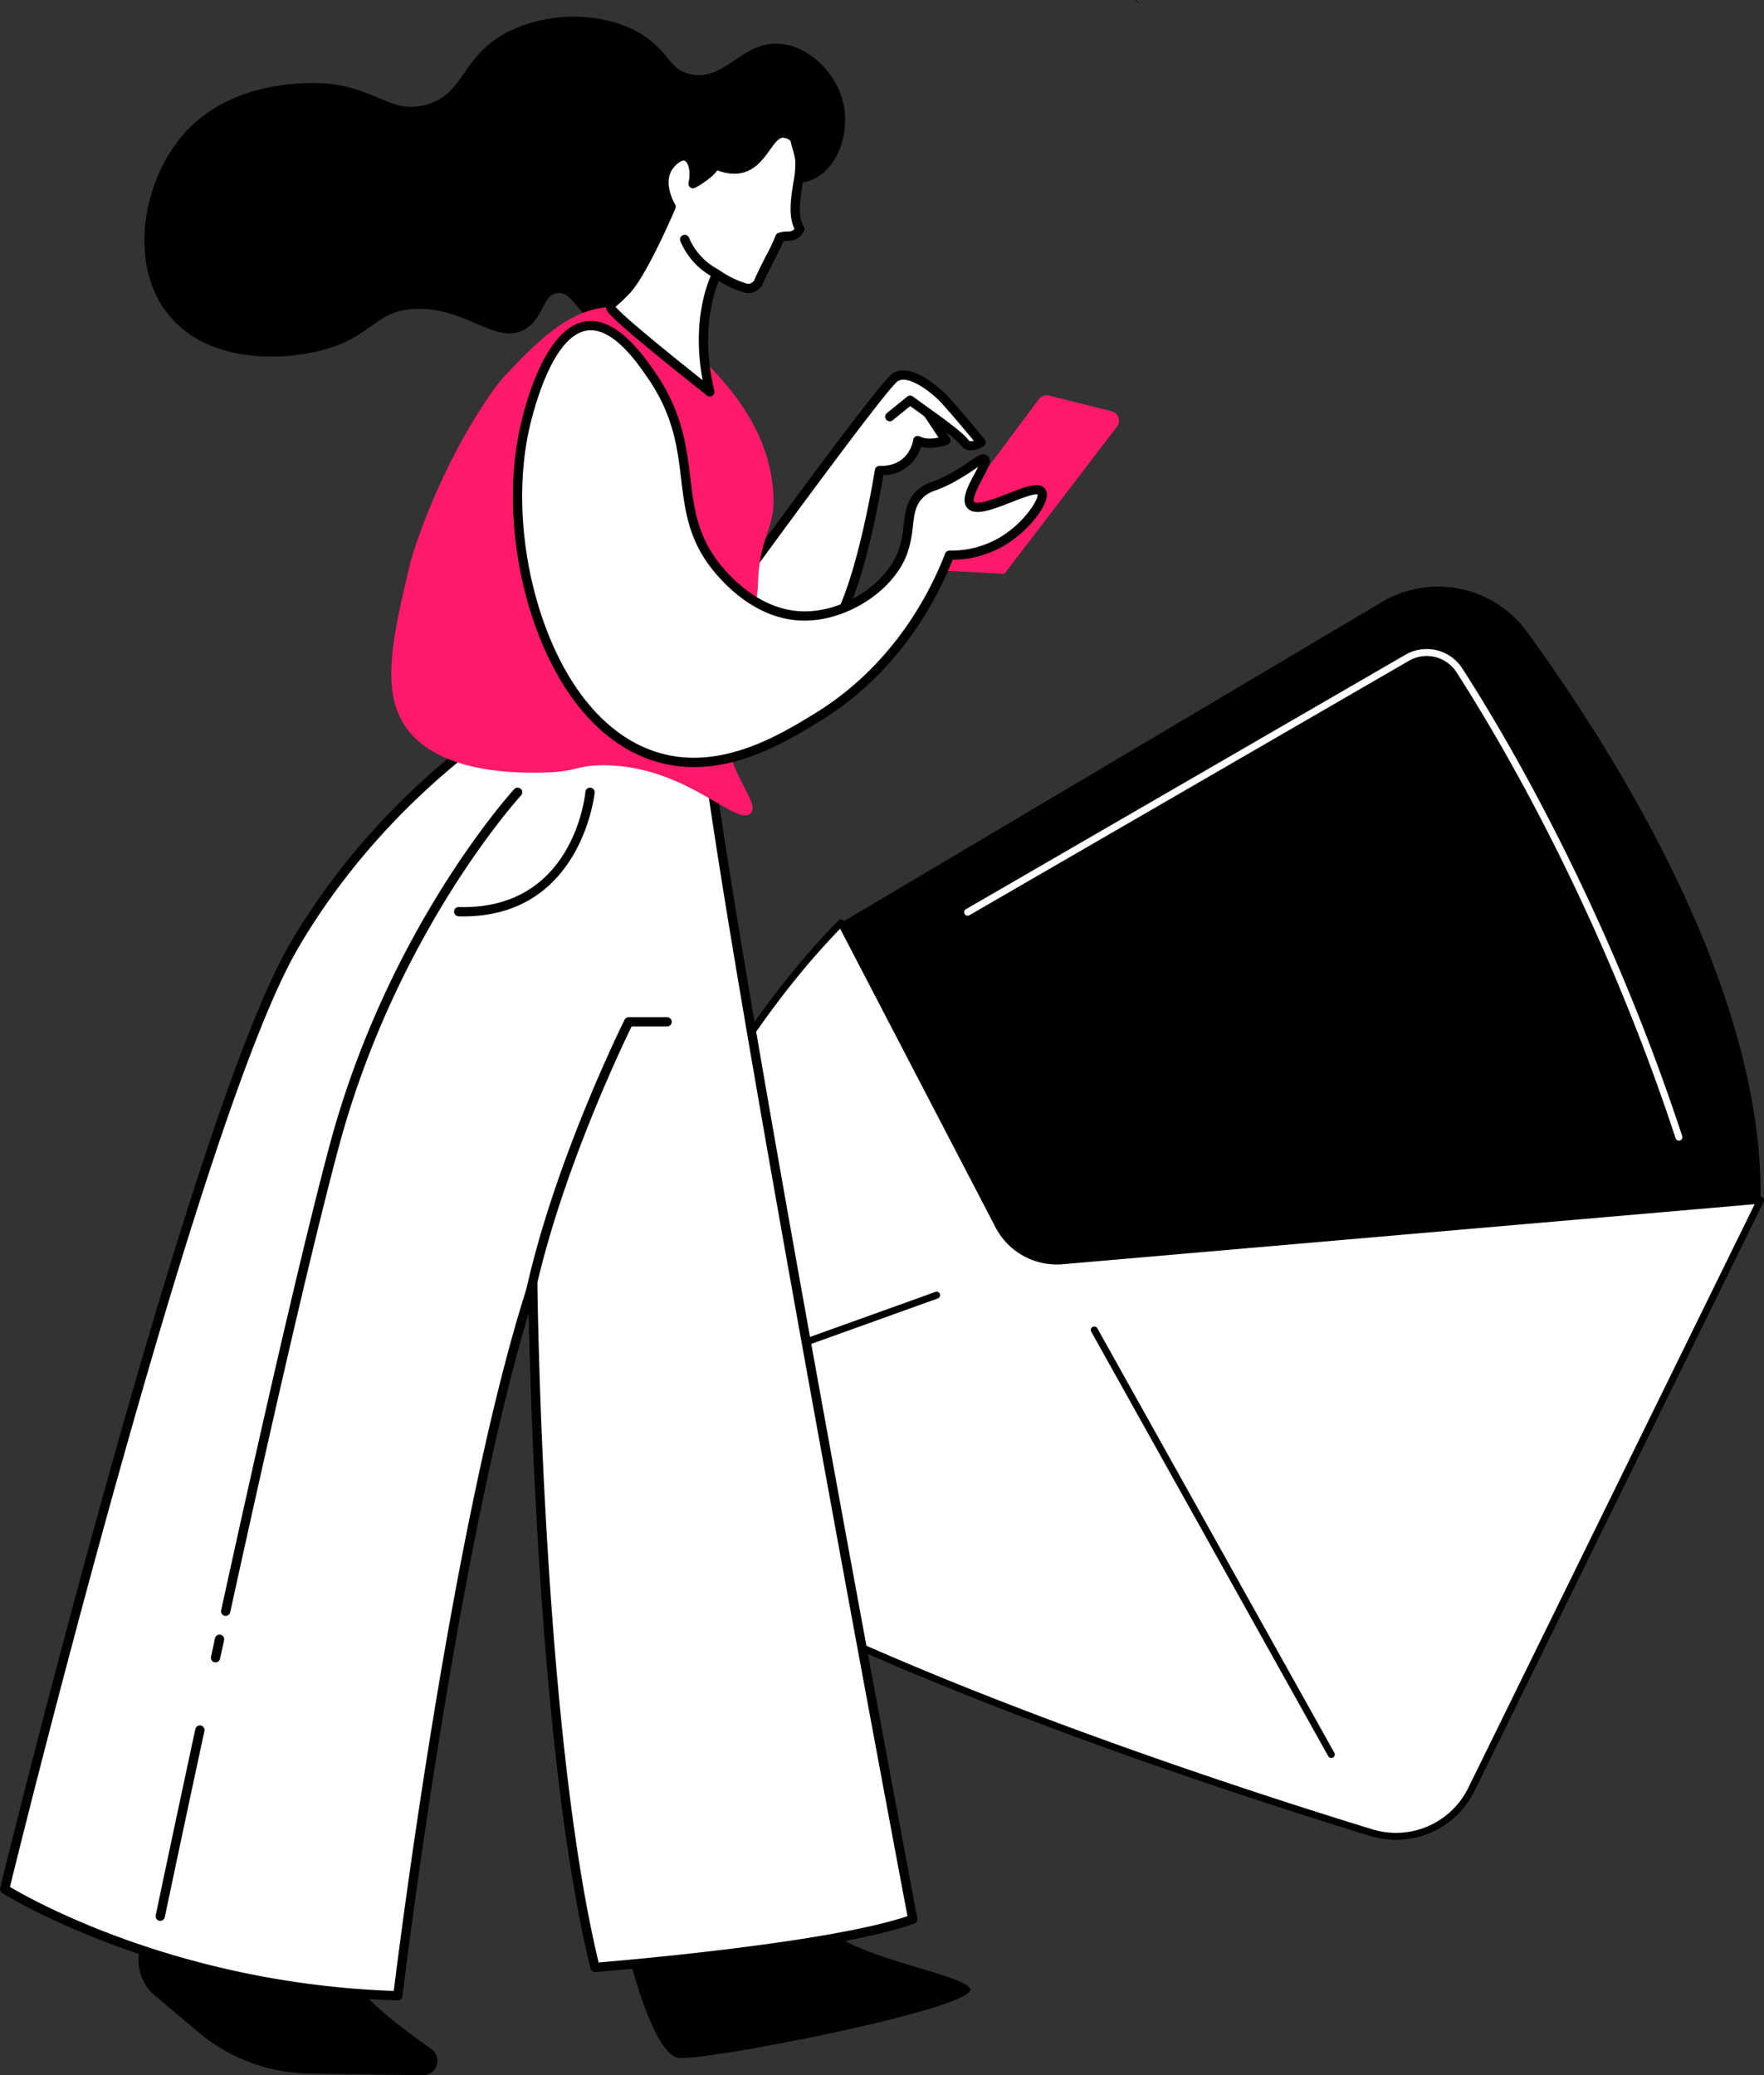 <svg xmlns="http://www.w3.org/2000/svg" width="595.915" height="700.866" viewBox="0 0 595.915 700.866">
  <rect x="0" y="0" width="595.915" height="700.866" fill="#333333" stroke="none"/>
  <g id="Raggruppa_1992" data-name="Raggruppa 1992" transform="translate(0 -0.001)">
    <g id="Raggruppa_1993" data-name="Raggruppa 1993">
      <path id="Tracciato_4013" data-name="Tracciato 4013" d="M242.754,197.886l182.7-108.361A37.207,37.207,0,0,1,474.514,99.61c29.566,40.617,80.014,120.567,78.864,191.922L297.74,390Z" transform="translate(41.361 113.809)"/>
      <path id="Tracciato_4015" data-name="Tracciato 4015" d="M520.645,268.817a1.178,1.178,0,0,1-1.118-.81c-25.862-78.6-60.384-136.252-74.027-157.393a11.976,11.976,0,0,0-16.037-3.89L280.934,192.689a1.176,1.176,0,0,1-1.177-2.036l148.531-85.967a14.33,14.33,0,0,1,19.19,4.653c13.691,21.217,48.336,79.078,74.284,157.934a1.177,1.177,0,0,1-1.117,1.544" transform="translate(46.526 116.427)" fill="#fff"/>
      <path id="Tracciato_4016" data-name="Tracciato 4016" d="M161.321,345.649c13.01-35.215,45.617-113.7,93.234-161.869l53.213,102.23a22.212,22.212,0,0,0,21.623,11.874l235.789-20.458-97.619,198.9a28.492,28.492,0,0,1-33.941,14.685c-56.779-17.427-202.019-65-263.135-113.036a28.526,28.526,0,0,1-9.162-32.322" transform="translate(29.561 127.916)" fill="#fff"/>
      <path id="Tracciato_4017" data-name="Tracciato 4017" d="M442.216,493.6a29.9,29.9,0,0,1-8.8-1.327C374.492,474.19,230.852,426.951,169.9,379.042a29.631,29.631,0,0,1-9.539-33.654c12.007-32.5,45.155-113.379,93.5-162.289a1.176,1.176,0,0,1,1.879.284l53.213,102.231a21,21,0,0,0,20.479,11.245L565.223,276.4a1.176,1.176,0,0,1,1.158,1.69l-97.618,198.9A29.529,29.529,0,0,1,442.216,493.6m-187.81-307.7C207,234.6,174.432,314.1,162.571,346.2a27.287,27.287,0,0,0,8.786,30.989c60.637,47.664,203.951,94.789,262.753,112.837a27.2,27.2,0,0,0,32.54-14.079l96.7-197.026L329.639,299.2a23.328,23.328,0,0,1-22.768-12.5ZM161.468,345.8h0Z" transform="translate(29.413 127.77)"/>
      <path id="Tracciato_4018" data-name="Tracciato 4018" d="M397.9,448.889a1.174,1.174,0,0,1-1.027-.6L316.8,304.9a1.176,1.176,0,0,1,2.054-1.146l80.076,143.382a1.176,1.176,0,0,1-1.027,1.75" transform="translate(51.841 144.846)"/>
      <path id="Tracciato_4019" data-name="Tracciato 4019" d="M181.706,331.9a1.176,1.176,0,0,1-.4-2.284l102.172-36.685a1.176,1.176,0,1,1,.795,2.214L182.1,331.833a1.186,1.186,0,0,1-.4.07" transform="translate(32.536 143.387)"/>
      <path id="Tracciato_4020" data-name="Tracciato 4020" d="M253.361.75l-.755-.725a.087.087,0,0,0-.123.123q.362.376.725.755c.1.1.254-.056.153-.153" transform="translate(131.162 0)"/>
      <path id="Tracciato_4021" data-name="Tracciato 4021" d="M38.141,425.9l-4.2,5.548a15.519,15.519,0,0,0,2.369,21.231l14.633,12.337a59.562,59.562,0,0,0,38.394,14.027l37.5.552a4.87,4.87,0,0,0,2.911-8.825c-12.175-8.725-23.658-17.286-26.627-24.72Z" transform="translate(15.999 221.272)"/>
      <path id="Tracciato_4022" data-name="Tracciato 4022" d="M140.059,440.88s7.909,31.637,16.283,33.018,101.937-16.944,98.606-23.374c-2.817-5.438-45.544-11.14-50.247-23.436-2.8-7.31-64.643,13.791-64.643,13.791" transform="translate(72.766 221.089)"/>
      <path id="Tracciato_4023" data-name="Tracciato 4023" d="M184.53,154.353s-51.619,26.438-85.81,85.053-97.69,318.4-97.69,318.4,52.512,33.6,132.838,36.018c0,0,18.926-158.427,45.58-240.265,0,0,1.468,151.12,21.03,230.7,0,0,79.58-6.25,107.334-16.28,0,0-62.441-330.017-70.291-401.446Z" transform="translate(0.535 80.192)" fill="#fff"/>
      <path id="Tracciato_4024" data-name="Tracciato 4024" d="M134.4,595.927h-.047C54.52,593.52,1.249,560,.722,559.663a1.563,1.563,0,0,1-.676-1.69c.637-2.6,63.944-260.683,97.855-318.821,34.032-58.335,85.93-85.391,86.451-85.656a1.553,1.553,0,0,1,1.064-.132l52.992,12.185a1.571,1.571,0,0,1,1.2,1.355c7.753,70.554,69.648,398.025,70.273,401.326a1.566,1.566,0,0,1-1.006,1.763c-27.636,9.988-104.485,16.115-107.743,16.37a1.579,1.579,0,0,1-1.643-1.187c-16.519-67.2-20.178-186.584-20.907-221.336-24.8,82.939-42.445,229.184-42.628,230.707a1.566,1.566,0,0,1-1.554,1.38M3.36,557.605c7.4,4.422,57.311,32.615,129.664,35.145C135,576.712,153.442,430.532,178.5,353.612a1.565,1.565,0,0,1,3.053.47c.015,1.5,1.67,150.208,20.669,229.052,10.347-.86,78.078-6.753,104.341-15.645-4.308-22.822-61.929-328.6-69.937-399.136l-51.339-11.807c-5.372,2.905-52.9,29.712-84.676,84.184C68.053,296.538,7.938,539.017,3.36,557.605" transform="translate(0 79.657)"/>
      <path id="Tracciato_4025" data-name="Tracciato 4025" d="M164.042,227.112h-12.96s-23.178,46.214-33.065,90.682Z" transform="translate(61.314 117.994)" fill="#fff"/>
      <path id="Tracciato_4026" data-name="Tracciato 4026" d="M118.554,319.9a1.537,1.537,0,0,1-.34-.038,1.565,1.565,0,0,1-1.188-1.867c9.815-44.147,32.962-90.581,33.194-91.045a1.566,1.566,0,0,1,1.4-.863h12.96a1.565,1.565,0,1,1,0,3.13H152.591c-3.2,6.545-23.516,49-32.511,89.457a1.568,1.568,0,0,1-1.527,1.226" transform="translate(60.779 117.458)"/>
      <path id="Tracciato_4027" data-name="Tracciato 4027" d="M36.166,449.5a1.584,1.584,0,0,1-.324-.033,1.564,1.564,0,0,1-1.21-1.852c.053-.263,5.575-26.638,13.386-62.885a1.566,1.566,0,0,1,3.062.659c-7.81,36.236-13.329,62.6-13.384,62.865a1.567,1.567,0,0,1-1.53,1.246" transform="translate(17.975 199.239)"/>
      <path id="Tracciato_4028" data-name="Tracciato 4028" d="M48.453,372.689a1.587,1.587,0,0,1-.334-.036,1.565,1.565,0,0,1-1.2-1.863l1.358-6.241a1.566,1.566,0,0,1,3.06.669l-1.36,6.239a1.566,1.566,0,0,1-1.529,1.232" transform="translate(24.359 188.758)"/>
      <path id="Tracciato_4029" data-name="Tracciato 4029" d="M50.708,454.8a1.6,1.6,0,0,1-.336-.036,1.565,1.565,0,0,1-1.194-1.865c11.087-50.62,26.446-118.968,36.659-157.108,19.7-73.572,61.93-119.77,62.354-120.229a1.566,1.566,0,0,1,2.3,2.127c-.419.453-42.14,46.124-61.626,118.912-10.2,38.083-25.546,106.38-36.627,156.968a1.566,1.566,0,0,1-1.527,1.231" transform="translate(25.531 90.952)"/>
      <path id="Tracciato_4030" data-name="Tracciato 4030" d="M104.094,218.541c-.536,0-1.076-.008-1.624-.023a1.563,1.563,0,0,1-1.521-1.608,1.535,1.535,0,0,1,1.606-1.521c38.51,1.052,42.6-37.279,42.764-38.911a1.565,1.565,0,0,1,3.117.3c-.041.422-4.44,41.765-44.342,41.765" transform="translate(52.446 90.952)"/>
      <path id="Tracciato_4031" data-name="Tracciato 4031" d="M210.2,100.06c-3.575,2.708-14.319,10.845-23.919,7.611-7.908-2.665-9.245-11.1-14.507-10.635-5.128.447-4.764,8.531-11.07,12.247-9.711,5.727-20.117-7.827-37.473-6.874-12.813.7-13.665,8.447-28.434,13.153-14.594,4.651-40.315,5.551-54-10.5-14.533-17.052-9.488-46.191,5-62.207,18.04-19.942,48.058-16.59,49.411-16.419,16.01,2.03,20.407,10,31.685,7.114,13.615-3.48,11.839-16.274,27.765-24.576,13.566-7.072,33.141-7.321,46.1,1.111,8.822,5.739,8.575,11.6,15.972,13.094,11.7,2.367,17.165-11.307,30.128-10.318,9.748.745,19.838,10.147,21.661,21.661,1.216,7.678-1.08,17.437-7.741,22.448-8.435,6.347-16.867-.19-25.92,6.85C231.884,66.13,232.577,67,225.75,78.4,218.7,90.174,215.283,96.209,210.2,100.06" transform="translate(16.675 1.927)"/>
      <path id="Tracciato_4032" data-name="Tracciato 4032" d="M165.669,153.32c.123-.195,47.726-65.7,52.35-69.066s13.355,3.685,16.639,7.146,12.551,14.636,12.551,14.636-3.629,2.746-5.628.052-12.348-9.88-12.348-9.88l6.083,9.184s-5.487,2.17-9.5.081c0,0-1.333,10.412-12.946,10.132,0,0-7.713,48.6-17.994,54.985s-43.691,5.452-29.209-17.27" transform="translate(84.21 43.313)" fill="#fff"/>
      <path id="Tracciato_4033" data-name="Tracciato 4033" d="M180.281,176.068c-6.365,0-12.74-1.474-16.289-5.063-2.931-2.966-5.156-8.494.9-17.987.463-.711,47.783-65.878,52.746-69.49,6.867-4.995,18.579,7.212,18.7,7.335,3.282,3.46,12.241,14.256,12.621,14.714a1.567,1.567,0,0,1-.26,2.247,7.424,7.424,0,0,1-4.926,1.507,4.335,4.335,0,0,1-2.9-1.77,33.276,33.276,0,0,0-4.943-4.363l1.24,1.869a1.568,1.568,0,0,1-.729,2.32c-.22.087-4.78,1.851-8.988.714a13.286,13.286,0,0,1-12.7,9.594c-1.474,8.906-8.549,48.58-18.5,54.763-3.553,2.206-9.751,3.609-15.96,3.609m-12.775-21.337c-3.948,6.209-4.381,10.944-1.287,14.074,5.768,5.835,22.137,4.867,28.368,1,7.934-4.929,15.159-40.579,17.274-53.9a1.571,1.571,0,0,1,1.583-1.32c.137,0,.274.006.407.006,9.645,0,10.9-8.415,10.951-8.777a1.567,1.567,0,0,1,2.275-1.184c1.989,1.036,4.563.767,6.291.392l-4.907-7.4a1.566,1.566,0,0,1,2.2-2.15c1.08.751,10.619,7.412,12.712,10.231a1.187,1.187,0,0,0,.833.538,2.51,2.51,0,0,0,1.1-.14c-2.632-3.152-8.748-10.439-11.248-13.074-3.977-4.192-11.36-9.3-14.581-6.958-4.194,3.053-49.75,65.539-51.97,68.671m-1.3-.871h0Z" transform="translate(83.673 42.773)"/>
      <path id="Tracciato_4034" data-name="Tracciato 4034" d="M198.354,96.611a1.565,1.565,0,0,1-.986-2.781l6.85-5.555a1.567,1.567,0,0,1,1.9-.052l6,4.349a1.565,1.565,0,0,1-1.837,2.535l-5.03-3.644-5.917,4.8a1.556,1.556,0,0,1-.985.349" transform="translate(102.239 45.681)"/>
      <path id="Tracciato_4035" data-name="Tracciato 4035" d="M164.28,68.272c-15.559-1.164-27.631,11.422-37.21,21.409a57.093,57.093,0,0,0-5.7,6.773C101.9,124.131,93.577,154,93.577,154c-6.367,26.694-10.924,45.8.038,58.341,12.132,13.879,37.678,13.307,45.127,13.136,11-.246,10.775-2.471,19.944-2.448,27.926.074,44.639,20.754,49.618,16.294,4.148-3.718-10.4-15.449-8.886-35.547,1.132-15.092,10.643-25.922,11.448-41.672a56.147,56.147,0,0,1,1.292-11.22c1.811-7.909,4.729-10.739,3.779-21.257-1.913-21.179-16.112-35.843-22.79-42.74-9.231-9.534-17.18-17.741-28.867-18.616" transform="translate(45.195 35.431)" fill="#fe196a"/>
      <path id="Tracciato_4036" data-name="Tracciato 4036" d="M202.923,146.48c.5-.922,35.36-47.615,42.594-57.3a3.276,3.276,0,0,1,3.425-1.217L270.1,93.246a3.291,3.291,0,0,1,1.817,5.191l-38.048,49.731Z" transform="translate(105.426 45.651)" fill="#fe196a"/>
      <path id="Tracciato_4037" data-name="Tracciato 4037" d="M117.394,107.281c1.169-5.337,7.832-33.386,21.305-34.849,9.452-1.026,18.026,11.485,21.711,16.861,17.575,25.641,5.566,44.793,22.131,65.013,2.079,2.539,13.088,15.976,29.2,16.133,13.483.129,28.71-9.055,33.375-21.353,3.161-8.33.536-15.619,6.668-20.5,2.778-2.211,4.281-1.485,11.27-5.508,6.08-3.5,8.806-6.274,9.708-5.546,1.716,1.38-7.26,12.068-4.657,15.347,3.27,4.118,21.362-7.815,23.886-4.457,1.811,2.41-4.791,12.172-14.106,17.336a34.468,34.468,0,0,1-16.94,4.165c-4.034,10.494-15.952,37.192-44.685,54.792-11.39,6.978-30.736,18.827-51.4,14.08-38.747-8.9-56.5-70.262-47.469-111.51" transform="translate(59.789 37.601)" fill="#fff"/>
      <path id="Tracciato_4038" data-name="Tracciato 4038" d="M175.216,221.992a45.245,45.245,0,0,1-10.161-1.14c-18.315-4.206-33.5-20.046-42.766-44.6-8.3-21.991-10.5-47.7-5.881-68.773,1.767-8.076,8.626-34.545,22.665-36.069,10.368-1.14,19.342,11.945,23.168,17.528,9.063,13.22,10.482,25.024,11.732,35.439,1.223,10.17,2.38,19.777,10.319,29.47,4.714,5.756,14.618,15.431,28.01,15.56,13.29.176,27.593-9,31.9-20.342a35.108,35.108,0,0,0,1.816-8.712c.547-4.657,1.065-9.056,5.34-12.462a13.6,13.6,0,0,1,4.267-2.237,42.471,42.471,0,0,0,7.2-3.405c2.422-1.395,4.273-2.653,5.761-3.664,2.753-1.871,4.27-2.9,5.71-1.746,1.746,1.406.441,3.849-1.536,7.548-1.208,2.266-3.724,6.978-2.876,8.046,1,1.266,7.686-1.352,11.275-2.759,5.993-2.348,10.725-4.2,12.636-1.664a3.79,3.79,0,0,1,.482,3.173c-.948,4.443-7.233,12.123-15.08,16.473a35.366,35.366,0,0,1-16.627,4.353c-5.455,13.79-18.317,38.26-44.942,54.57-9.81,6.008-25.159,15.41-42.407,15.41M140.353,74.475a8.463,8.463,0,0,0-.941.05c-12.272,1.331-18.769,28.245-19.947,33.626-4.489,20.5-2.339,45.551,5.753,67C134.1,198.69,148.5,213.836,165.757,217.8c20.044,4.606,38.94-6.972,50.23-13.887,26.493-16.229,38.967-40.81,44.044-54.02a1.567,1.567,0,0,1,1.462-1c.077,0,.158,0,.236,0a32.456,32.456,0,0,0,15.945-3.971c8.892-4.929,13.9-13.259,13.607-14.984-1.231-.384-6.064,1.51-8.984,2.655-6.391,2.5-12.428,4.869-14.87,1.792-2.126-2.677.261-7.145,2.57-11.466.383-.719.833-1.562,1.207-2.32-.286.19-.579.389-.862.582-1.45.985-3.434,2.334-5.958,3.787a45.686,45.686,0,0,1-7.665,3.626,10.715,10.715,0,0,0-3.411,1.752c-3.267,2.6-3.671,6.036-4.182,10.38a38.091,38.091,0,0,1-2,9.455c-4.73,12.471-20.354,22.488-34.854,22.363-14.665-.143-25.341-10.529-30.4-16.706-8.52-10.4-9.727-20.445-11.006-31.081C169.6,114.2,168.288,103.3,159.66,90.713c-3.381-4.932-11.129-16.238-19.307-16.238m-22.416,33.342h0Z" transform="translate(59.246 37.065)"/>
      <path id="Tracciato_4039" data-name="Tracciato 4039" d="M197.937,31.348c.649,3.165,1.409,4.524,1.758,7.317.708,5.682-3.872,17.09,0,23.322-1.834,3.455-4.5,1.877-6.756,2.814-.514,2.01-4.925,9.757-7.128,14.895a3.865,3.865,0,0,1-4.648,2.191,34.082,34.082,0,0,1-9.524-4.679s-8.309,15.147-2.354,39.775c0,0-24.8-19.526-31.374-25.967-3.9-3.817-2.421-2.342,3.291-8.5s15-28.054,15-28.054c-.324-.538-4.472-7.669-1.111-13.144,1.235-2.012,3.969-4.592,6.11-3.889,2.088.688,3.477,4.46,2.407,9.257a27.4,27.4,0,0,0,3.5-2.244c1.788-1.29,3.65-2.913,3.945-4.247,18.238,7.993,16.49-17.388,26.879-8.844" transform="translate(70.519 15.361)" fill="#fff"/>
      <path id="Tracciato_4040" data-name="Tracciato 4040" d="M169.821,119.085a1.559,1.559,0,0,1-.969-.336c-1.015-.8-24.94-19.652-31.5-26.08-1.792-1.755-2.677-2.623-2.646-3.931.029-1.246.912-2.033,2.246-3.223a49.035,49.035,0,0,0,3.639-3.531c4.9-5.286,12.776-23.133,14.408-26.9-1.17-2.223-4-8.683-.7-14.053,1.469-2.395,4.794-5.589,7.932-4.556,2.449.807,3.89,3.879,3.849,7.7q.335-.237.656-.47c3.006-2.167,3.307-3.2,3.332-3.314a1.564,1.564,0,0,1,2.156-1.1c8.8,3.86,12.123-.792,15.335-5.288,1.86-2.6,3.616-5.065,6.35-5.426,1.749-.231,3.563.456,5.56,2.1a1.56,1.56,0,0,1,.538.893c.269,1.313.558,2.295.836,3.244a24.377,24.377,0,0,1,.942,4.2c.286,2.291-.181,5.265-.676,8.412-.8,5.069-1.7,10.813.453,14.276a1.566,1.566,0,0,1,.053,1.559c-1.643,3.1-4,3.194-5.729,3.265a10.06,10.06,0,0,0-1.193.094c-.512,1.295-1.527,3.3-2.975,6.145-1.363,2.671-2.907,5.7-3.933,8.087a5.413,5.413,0,0,1-6.537,3.073,34.923,34.923,0,0,1-8.409-3.867c-1.814,4.391-6.159,17.812-1.5,37.1a1.565,1.565,0,0,1-1.521,1.933M137.976,88.831c.307.371.93.98,1.536,1.574,5.007,4.9,20.842,17.6,27.865,23.182-4.171-22.383,3.092-35.995,3.424-36.6a1.564,1.564,0,0,1,2.261-.535,32.66,32.66,0,0,0,9.088,4.467,2.287,2.287,0,0,0,2.756-1.31c1.065-2.484,2.635-5.562,4.019-8.275a60.637,60.637,0,0,0,3.033-6.388,1.569,1.569,0,0,1,.913-1.059,8.077,8.077,0,0,1,2.883-.5c1.211-.05,1.978-.082,2.656-.928-2.149-4.384-1.222-10.284-.4-15.53a31.8,31.8,0,0,0,.661-7.541,21.476,21.476,0,0,0-.839-3.7c-.245-.833-.517-1.763-.776-2.93a4.079,4.079,0,0,0-2.743-1.08c-1.387.184-2.761,2.106-4.215,4.141-3.053,4.276-7.6,10.644-17.75,6.9a15.94,15.94,0,0,1-3.788,3.522,29.371,29.371,0,0,1-3.717,2.374,1.565,1.565,0,0,1-2.229-1.74c.965-4.329-.357-7.1-1.369-7.429-.957-.318-3.091,1.276-4.285,3.22-2.9,4.729.953,11.243,1.117,11.518a1.562,1.562,0,0,1,.1,1.419c-.384.9-9.467,22.217-15.3,28.507a52.329,52.329,0,0,1-3.851,3.74c-.386.343-.808.72-1.058.979" transform="translate(69.984 14.825)"/>
      <path id="Tracciato_4041" data-name="Tracciato 4041" d="M152.208,53.184A22.887,22.887,0,0,0,162.547,64.6Z" transform="translate(79.078 27.631)" fill="#fff"/>
      <path id="Tracciato_4042" data-name="Tracciato 4042" d="M163.082,66.7a1.57,1.57,0,0,1-.732-.182,24.343,24.343,0,0,1-11.082-12.278A1.566,1.566,0,0,1,154.22,53.2a21.532,21.532,0,0,0,9.6,10.555,1.566,1.566,0,0,1-.734,2.949" transform="translate(78.543 27.096)"/>
    </g>
  </g>
</svg>

